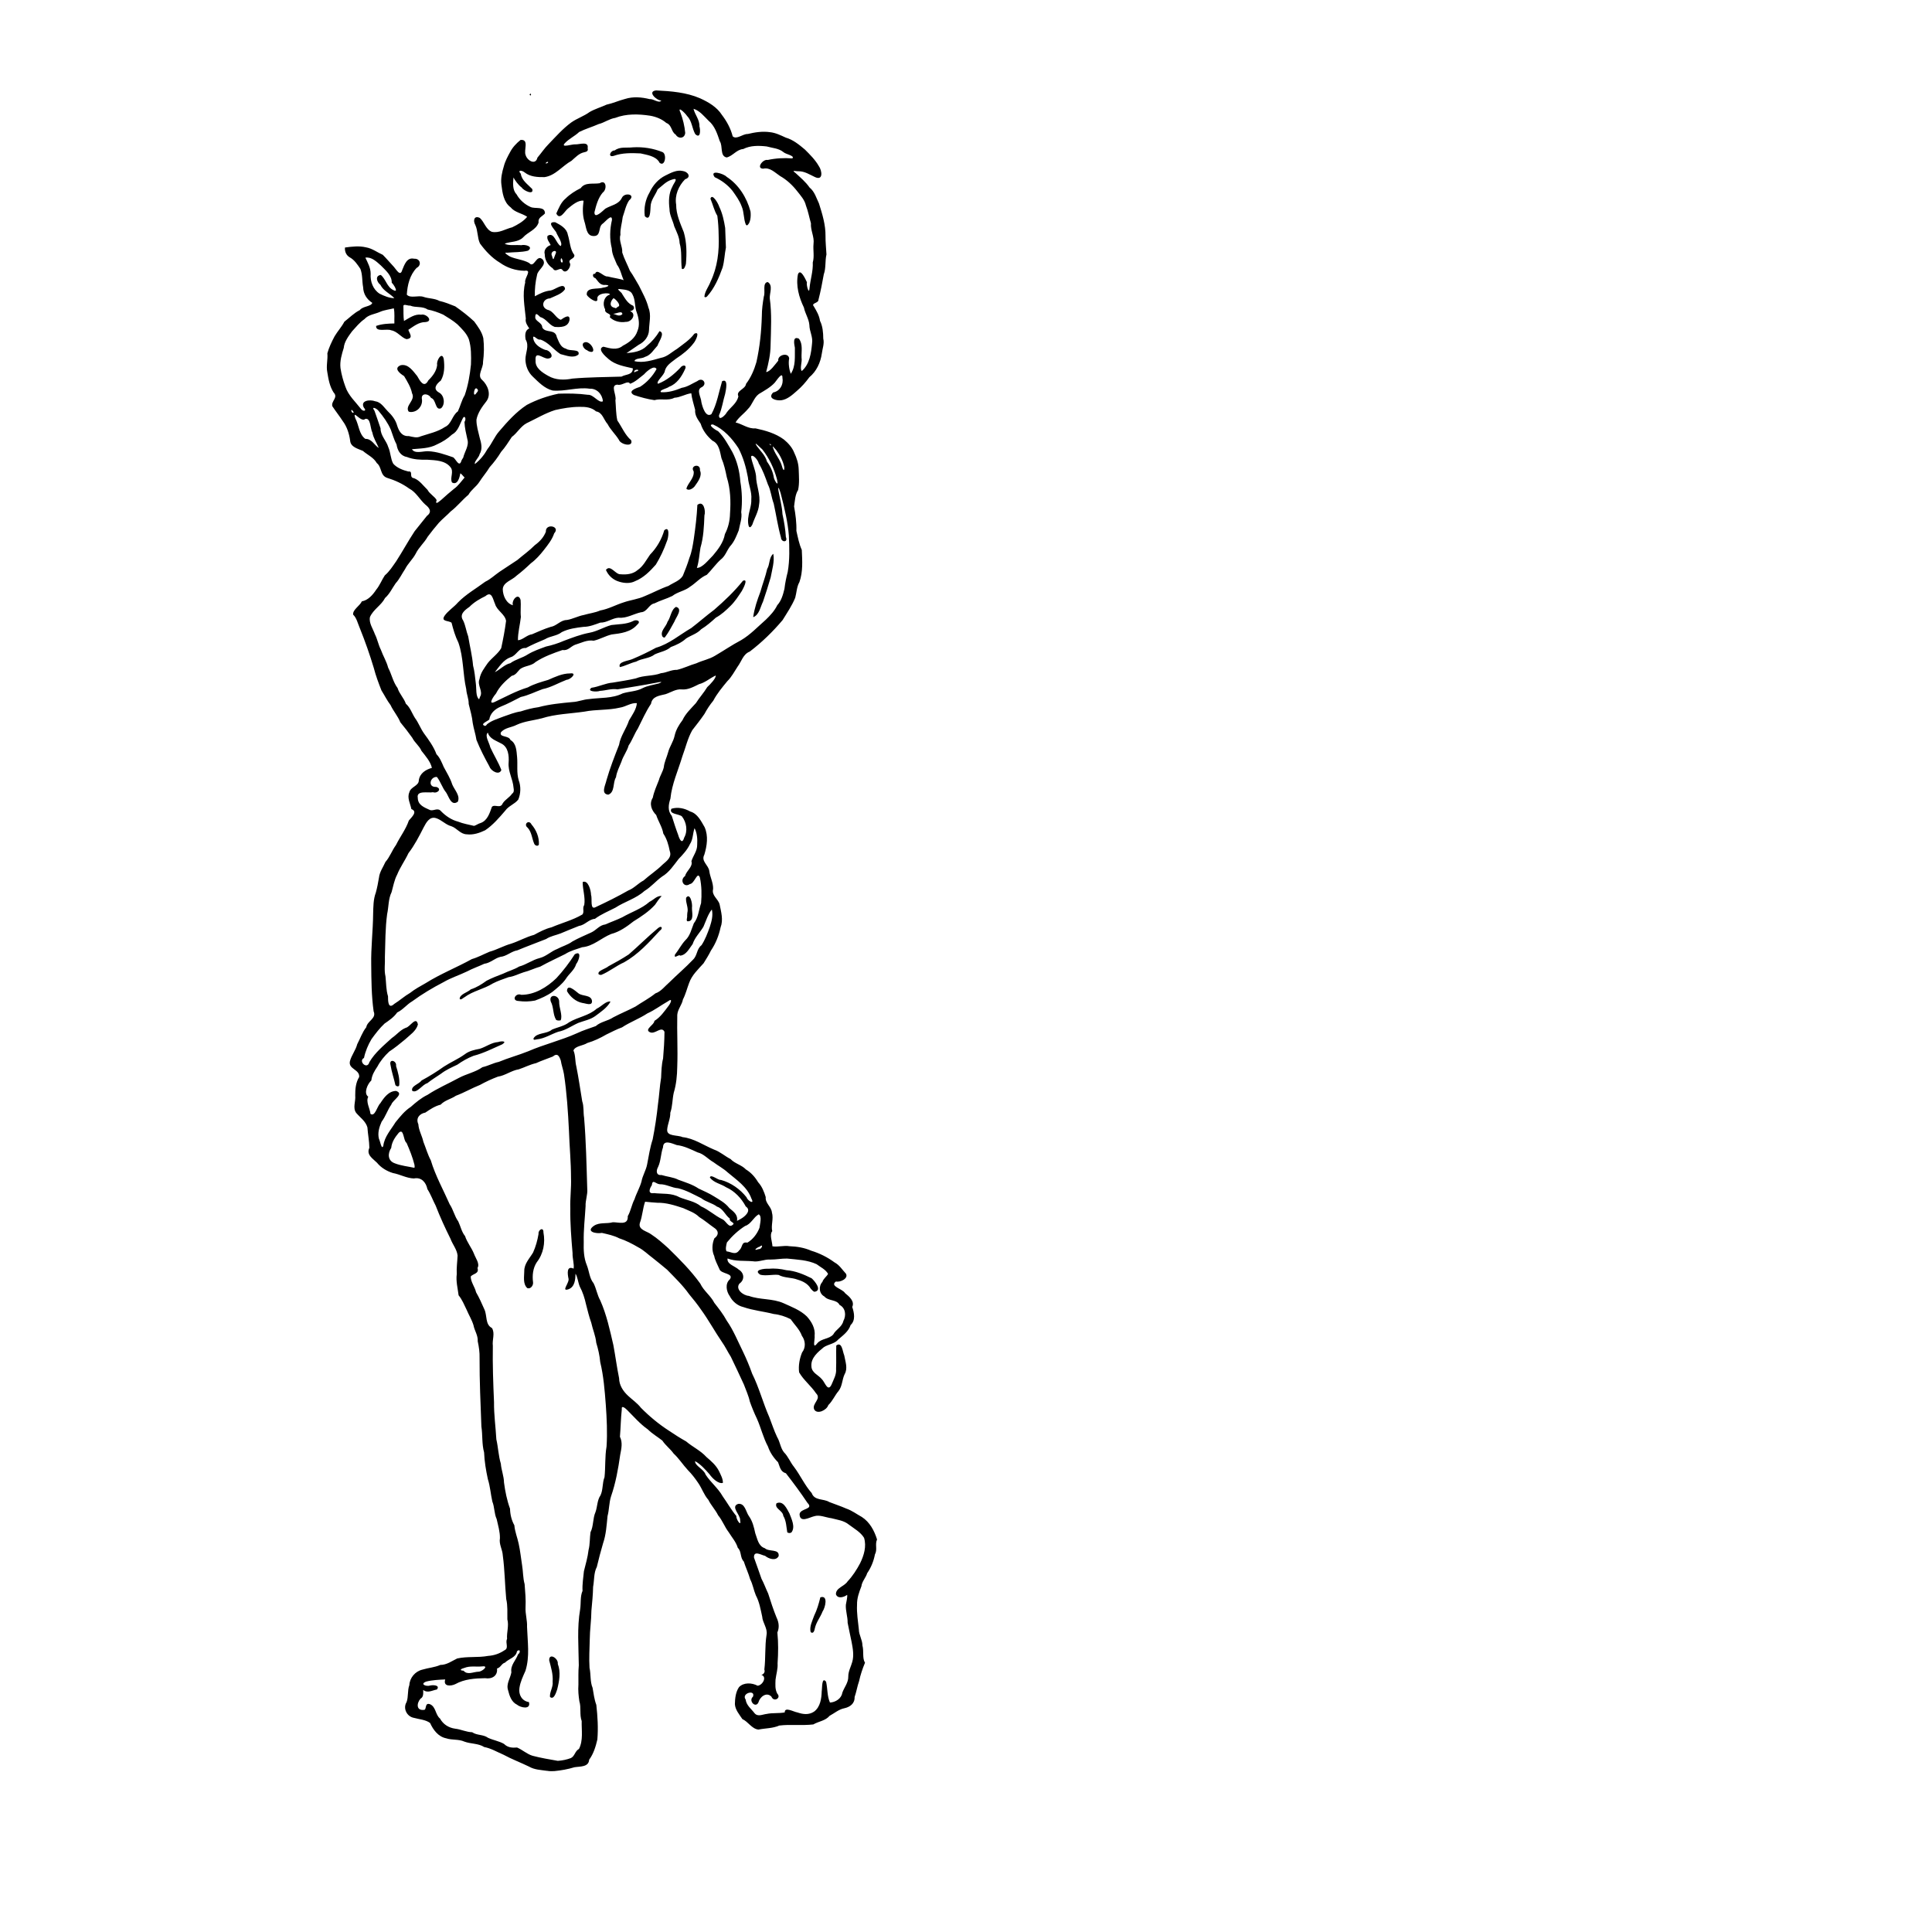 <?xml version="1.0" standalone="no"?>
<!DOCTYPE svg PUBLIC "-//W3C//DTD SVG 20010904//EN"
 "http://www.w3.org/TR/2001/REC-SVG-20010904/DTD/svg10.dtd">
<svg version="1.0" xmlns="http://www.w3.org/2000/svg"
 width="1080pt" height="1080pt" viewBox="0 0 1080 1080"
 preserveAspectRatio="xMidYMid meet">

<g 
fill="#000000" stroke="none">
    <path d="m305.87 989.92c-3.45-0.51-7.06-0.57-10.16-2.39-4.74-2.3-9.68-4.14-14.31-6.66-3.52-1.49-6.96-3.59-10.72-4.27-3.28-2.1-7.46-1.69-11.06-3.02-3.29-1.5-6.89-0.73-10.25-1.87-4.37-0.88-7.21-4.69-8.93-8.53-2.39-1.85-6.09-2.07-9.07-2.89-3.99-0.72-6.24-5.37-4.08-8.83 1.1-3.06 0.41-6.45 1.54-9.47 0.2-4.09 3.29-7.73 7.29-8.65 3.32-1.02 6.85-1.23 10.04-2.63 3.6-0.01 6.39-2.18 9.44-3.62 5.68-1.26 11.57-0.36 17.28-1.43 3.34-0.22 6.41-1.3 9.16-3.16 2.6-1.18 0.27-4.13 1.41-6.32-0.28-3.67 1.12-7.27 0.17-10.94-0.08-3.8 0.26-7.6-0.64-11.35-0.77-8.12-0.81-16.32-1.92-24.41-0.16-3.28-2.22-6.28-1.6-9.58 0.06-3.64-1.04-7.2-1.82-10.73-1.43-3.1-1.13-6.61-2.41-9.78-0.95-4.16-1.21-8.44-2.51-12.52-1.07-4.93-1.91-9.92-2.11-14.96-1.31-4.71-0.77-9.68-1.51-14.49-0.48-12.74-1.07-25.49-1.02-38.25 0.1-3.18-0.36-6.3-1.03-9.39 0.21-3.33-1.79-5.88-2.37-8.97-0.97-3.18-2.58-5.63-3.82-8.61-1.35-2.77-2.54-5.75-4.5-8.11-0.49-3.94-1.56-7.86-1.03-11.87-0.21-3.48 0.32-6.91 0.46-10.37-0.36-3.43-2.8-6.17-3.96-9.36-3.02-6.05-5.84-12.21-8.29-18.52-1.6-3.06-2.73-6.3-4.61-9.22-0.8-3.84-3.35-6.83-7.57-5.98-4.12-0.14-7.74-2.31-11.73-3.03-3.45-1.06-6.67-3.02-8.89-5.76-2.29-2.32-6.09-4.36-4.27-8.33-0.04-3.81-0.84-7.59-1.08-11.4-0.96-3.47-4.02-5.48-6.25-8.09-2.13-2.85-0.22-6.48-0.57-9.71-0.03-3.62 0.29-7.31 2.21-10.39 0.4-4.31-6.15-4.29-5.18-8.79 0.85-3.35 3.25-6.2 4.09-9.55 1.66-3.11 2.77-6.61 5.05-9.48 0.59-3.59 5.86-4.89 4.12-8.88-1.21-8.68-1.27-17.48-1.35-26.23-0.18-9.41 0.98-18.77 1.07-28.17 0.12-4.05 0.08-8.19 1.52-12.02 0.72-2.64 1.28-5.52 1.74-8.32 0.37-3.25 2.33-5.87 3.62-8.78 2.47-2.78 3.67-6.44 5.89-9.45 2.27-4.63 5.53-8.77 7.19-13.7 1.61-1.94 5.14-5 1.42-6.41-0.56-2.98-2.5-6.2-1.15-9.32 0.72-3.22 5.36-3.56 5.31-6.79 0.58-3.95 3.9-5.96 7.31-6.91-0.79-3.57-3.6-6.67-5.84-9.55-1.2-2.82-3.72-4.47-5.11-7.25-2.12-2.99-4.36-5.89-6.7-8.7-1.36-3.44-3.93-6.26-5.47-9.62-1.97-2.57-3.34-5.44-5.08-8.18-1.61-4.11-3.17-8.23-4.27-12.52-2.25-7.5-4.85-14.9-7.77-22.15-1.16-2.63-1.82-5.89-3.8-7.71-0.28-2.79 3.7-4.84 4.88-7.41 3.54-0.64 6.15-3.67 8.03-6.53 1.98-2.38 3.11-5.46 4.8-7.98 2.59-2.18 4.44-5.16 6.4-7.95 3.56-5.51 6.68-11.29 10.29-16.76 2.29-2.85 4.51-5.7 6.87-8.58 3-2.22 1.47-4.44-0.95-6.33-3.16-2.84-5.11-6.93-8.99-8.93-3.72-2.71-7.97-4.65-12.34-5.98-3.98-1.37-2.84-5.98-5.75-8.26-1.77-3.13-5.18-4.55-7.79-6.82-2.7-1.19-6.84-2.1-7.11-5.67-0.52-3.88-1.77-7.85-4.15-10.99-1.82-2.82-3.97-5.52-5.82-8.32-0.78-2.89 3.49-4.81 0.71-7.68-2.22-3.44-2.87-7.41-3.52-11.35-0.72-3.55 0.38-7 0.04-10.54 0.89-3.25 2.41-6.43 4.04-9.5 1.67-2.82 3.94-5.24 5.46-8.16 2.85-2.21 5.37-4.86 8.65-6.49 1.64-2.24 6.24-1.89 6.96-4.04-3.08-2.01-4.99-4.94-5.12-8.77-0.65-3.39-0.26-7-1.54-10.24-1.66-2.46-3.3-4.96-5.84-6.38-2.04-1.12-2.99-3.31-2.76-5.55 3.92-0.53 7.88-1.02 11.78-0.09 3.42 0.58 6.23 2.79 9.35 4.17 2.13 2.12 4.12 4.52 6.21 6.74 1.38 1.5 3.59 5.76 4.68 1.7 1.22-2.91 2.58-7.22 6.68-6.24 3.36-0.22 4.32 3.59 1.36 5.11-3.84 3.99-5.18 9.62-5.5 14.98 2.12 2.25 6.42 0.15 9.36 1.23 2.9 1.01 6.09 0.75 8.85 2.25 3.05 0.69 5.98 1.88 8.86 3.04 3.7 2.59 7.32 5.37 10.61 8.46 2.08 2.9 4.3 5.77 5.09 9.34 0.52 4.42 0.41 8.95-0.17 13.36 0.22 3.29-3.47 7.41-0.56 9.91 3.19 2.89 5.32 8.14 2.47 11.97-2.4 3.05-4.85 6.45-5.58 10.32-0.05 3.45 1.04 6.71 1.79 10.01 0.92 3.13 1.74 6.34-0.02 9.27-0.32 1.85-3.18 4.16-2.62 5.49 2.94-2.26 5.26-5.15 7.04-8.38 2.49-3.09 3.87-6.88 6.5-9.87 4.61-5.41 9.46-10.84 15.45-14.77 5.55-2.93 11.58-5.01 17.71-6.29 5.49-0.17 11.03-0.11 16.48 0.63 3.12-0.24 6.06 4.89 8.36 3.62-0.31-3.89-3.36-7.26-7.43-7.03-6.92-1-13.76 1.65-20.67 1.02-4.53-1.12-7.9-4.7-11.16-7.83-2.61-2.48-3.97-6-4.05-9.52 0-3.82 2.28-7.52 0.12-11.17-0.42-2.24-0.45-5.24 2.05-6.17-0.84-1.27-2.47-3.42-1.95-5.54-0.63-6.68-2.08-13.51-0.34-20.16-0.66-2.41 4.28-7.34-0.45-6.55-4.9-0.1-9.67-1.64-13.65-4.49-4.51-2.69-8.14-6.61-11.21-10.81-1.52-3.27-1.07-7.05-2.6-10.34-1.37-2.39-0.66-5.48 2.55-3.9 2.53 2.27 3.35 6.44 6.71 7.76 4.04 0.87 7.61-1.62 11.39-2.53 3.04-1.48 6.23-3.24 8.36-5.87-2.95-2.03-6.9-2.39-9.28-5.32-3.92-2.9-4.55-8.08-5.12-12.57-0.48-3.414 0.35-7.069 1.35-10.349 0.7-2.804 2.29-5.72 3.53-7.976 1.41-2.717 3.56-4.927 5.84-6.763 4.98-0.384 1.6 5.715 2.82 8.494 0.87 3.102 5.58 5.837 6.58 1.427 2.08-2.418 3.91-5.228 6.27-7.597 4.02-4.155 7.88-8.576 12.55-12.008 3.24-2.323 7.19-3.568 10.36-5.911 2.92-1.697 6.38-2.687 9.5-4.124 3.53-0.755 6.77-2.255 10.28-3.163 4.52-1.449 9.31-1.027 13.85 0.1 2.1-0.263 5.13 2.585 6.45 0.784-2.77-0.077-8.03-5.103-2.9-5.67 8.31 0.413 16.88 1.069 24.6 4.422 4.69 2.151 9.36 4.852 12.19 9.298 2.72 3.575 4.9 7.576 6.01 11.947 2.17 2.029 5.61-1.405 8.39-1.295 4.06-0.987 8.25-1.624 12.43-1.03 3.16 0.323 5.99 1.726 8.84 3.038 4.11 1.177 7.49 3.966 10.71 6.67 2.85 2.838 5.79 5.757 7.78 9.26 1.83 2.504 2.61 8.476-2.3 6.06-2.86-1.337-5.65-3.197-8.96-3.181-1.67 0.117-4.42-0.943-1.73 1.007 2.76 2.563 5.68 4.98 7.82 8.09 2.84 2.3 3.78 5.86 5.26 8.93 1.86 5.9 3.73 11.92 3.65 18.19-0.05 3.44 0.37 6.87 0.53 10.29-0.86 3.65-0.2 7.57-1.49 11.1-0.85 4.77-1.76 9.54-2.98 14.23 0.03 2.02-4.26 1.76-2.62 3.66 1.55 2.6 3.04 5.1 3.48 8.12 1.49 2.91 1.81 6.54 1.83 9.94 0.69 2.82-0.46 5.57-0.81 8.34-0.72 5.06-2.99 9.97-6.98 13.25-2.02 2.78-4.32 5.39-6.97 7.64-2.53 2.23-5.32 4.77-8.7 5.23-2.76 0.33-7.92-0.92-4.56-4.35 3.68-0.7 5.89-4.29 5.2-8.06 0.15-4.22-3.36 1.56-4.32 2.59-2.46 2.68-5.76 4.42-8.85 6.31-2.92 2.12-3.63 6.05-6.23 8.5-2.13 2.57-5.16 4.55-6.8 7.42 3.78 0.86 7.06 3.67 11.12 3.3 5.57 1.19 11.24 2.79 15.9 6.24 2.38 1.95 4.66 4.48 5.78 7.41 1.38 2.92 2.39 6.01 2.48 9.28 0.12 3.83 0.49 7.79-0.34 11.55-1.66 2.53-1.8 6.22-2.24 9.17 0.82 4.5 1.42 9.09 1.29 13.65 0.85 3.66 1.48 7.25 3.02 10.65 0.27 5.97 0.72 12.22-1.32 17.96-1.53 2.67-1.57 5.92-2.36 8.79-1.8 4.44-4.56 8.42-7.04 12.47-5.47 6.48-11.61 12.46-18.36 17.6-3.79 1.49-4.58 5.52-6.81 8.45-1.84 2.79-3.37 5.8-5.76 8.13-2.84 3.46-5.74 6.9-7.83 10.89-1.91 2.3-3.52 4.77-4.93 7.4-2.15 3.12-4.48 6.11-6.81 9.08-2.59 4.55-3.71 9.74-5.54 14.61-2.34 7.85-5.86 15.41-6.68 23.64-1.12 3.36-1.64 6.81 0.78 9.7 1.1 3.5 2.22 7.05 3.53 10.5 0.66 2.35 2.22 5.71 3.36 1.67 2.13-3.77 1.35-8.57-1.22-11.91-1.56-1.46-7.57-1.18-5.88-4.3 3.62-1.09 7.31-0.26 10.53 1.56 4.06 1.14 6.05 5.38 8.02 8.75 2.17 4.9 1.33 10.42-0.16 15.38-1.99 3.72 2.33 5.72 2.79 9.21 0.43 3.37 2.23 6.43 2.12 9.94-0.94 3.74 2.77 5.46 3.62 8.58 0.85 4.23 2.17 8.67 0.56 12.9-0.96 4.57-2.75 9.06-5.37 12.92-1.23 2.51-2.58 4.64-4.14 7.15-3.05 3.41-6.57 6.62-8.11 11.08-1.16 3.04-1.91 6.23-3.42 9.13-0.61 3.18-2.92 5.42-3.18 8.63-0.22 9.65 0.36 19.31-0.01 28.96-0.07 4.94-0.53 9.87-1.96 14.61-0.83 3.68-0.65 7.53-1.92 11.12 0.1 3.29-1.51 6.26-1.75 9.42-0.35 4.01 5.85 2.93 8.56 4.23 6.45 0.69 11.82 4.57 17.67 6.99 3.38 1.18 6.04 3.67 9.18 5.26 2.45 2.62 6.19 3.26 8.61 5.83 2.82 1.68 5.12 4.26 6.84 7.16 2.14 2.32 3.31 5.29 4.23 8.3-0.36 3.44 3.18 5.33 3.47 8.63 1.03 3.46-0.62 7.21 0.17 10.39-1.66 2.04 0.01 5.82 0.11 8.47 2.95 0.54 6.4-0.6 9.56-0.04 4.14 0.15 8.25 0.81 12.06 2.49 4.7 1.41 9.15 3.65 13.1 6.56 2.81 1.51 4.15 3.94 6.36 6.29 1.59 2.73-3.28 4.99-5.58 4.37-3.74 2.69 3.76 4.11 5.08 6.5 2.33 1.89 5.52 4.56 4.03 7.74 1.11 3.27 1.93 7.52-0.9 10.09-1.2 3.63-4.12 5.67-6.86 8.05-2.11 2.53-5.55 2.67-8.14 4.36-3.24 2.65-7.27 5.93-6.93 10.57 0.08 3.8 3.88 4.86 5.92 7.4 1.62 1.57 3.26 7.36 5.34 2.93 1.15-2.84 2.85-5.61 2.54-8.8 0.19-4.34-0.05-8.75 0.11-13.03 3.23-2.47 3.55 3.55 4.45 5.5 0.59 3.43 2.13 7.2 0.23 10.49-1.46 3.04-1.25 6.64-3.39 9.4-2.14 2.5-3.33 5.62-5.74 7.9-0.9 2.89-6.27 5.41-7.89 2.43-1.47-3.33 4.28-5.84 1.04-9-2.79-4.2-6.97-7.34-9.47-11.74-0.47-3.71 0.24-7.65 1.65-11.1 2.17-2.75 1.92-6.58-0.09-9.31-1.3-3.61-4.23-6.3-6.3-9.31-2.99-1.52-6.19-2.56-9.44-2.88-5.65-1.46-11.51-1.97-17.05-3.9-3.23-0.76-6.06-3.16-7.55-6.1-1.9-2.58-2.7-7.01 0.01-9.34 2.59-3.61-5.04-2.91-5.82-5.85-1-2.31-2.44-4.89-2.86-7.2-1.45-3.01-1.23-6.85 0.06-9.9 2.63-1.88 2.53-4.31-0.27-6.02-2.75-1.93-5.26-4.1-8.15-5.87-2.57-2.54-5.82-3.53-8.99-5.01-4.69-1.55-9.46-3.1-14.46-3-2.28-0.13-4.56-0.36-6.84-0.58-1.36 3.85-1.48 8.01-2.92 11.84-1.12 3.98 4.02 4.57 6.34 6.41 3.43 2.22 6.49 4.99 9.53 7.72 6.36 6.21 12.68 12.56 17.89 19.79 1.9 4.08 5.83 6.75 7.86 10.77 2.47 3.18 4.98 6.34 6.9 9.9 3.76 5.35 6.19 11.51 9.1 17.35 1.92 4.01 3.66 8.12 5.13 12.31 3.9 7.82 6.06 16.33 9.58 24.3 1.47 3.76 2.66 7.54 4.4 11.17 1.65 2.7 1.85 6.16 3.87 8.58 2.31 2.28 3.45 5.48 5.49 8 3.59 4.73 6 10.26 9.96 14.73 1.6 4.4 6.54 2.98 9.84 5.01 3.16 1.25 6.39 2.28 9.5 3.66 3.22 1.1 5.71 3.06 8.72 4.71 4.4 2.85 6.97 7.66 8.47 12.55-1.28 2.85 0.36 5.52-1.18 8.38-0.69 3.7-2.18 7.37-4.33 10.46-0.7 2.44-2.97 4.72-3.23 7.34-1.29 3.29-2.54 6.72-2.44 10.34-0.25 4.65 0.55 9.25 1.02 13.85 0.02 3.03 2 5.77 1.99 8.88 0.91 3.28-0.18 7.07 1.44 9.67-1.38 3.29-2.54 6.75-3.29 10.23-1.04 2.91-1.48 6.02-2.52 8.94 0.13 3.65-2.58 5.57-5.71 6.26-3.05 0.57-5.57 2.78-8.26 4.23-2.33 2.8-6.15 3.08-9.12 4.82-6.33 0.75-12.74-0.15-19.05 0.63-3.67 1.62-7.75 1.46-11.63 2.25-3.77-0.43-5.67-4.4-8.97-5.87-1.66-2.53-4-5.18-4.18-8.37 0.06-3.24 0.46-6.83 2.31-9.5 2.64-2.74 7.23-2.46 10.36-0.79 2.72-0.1 5.6-5.07 2.01-6.1 0.58 0.19 2.55-1.11 1.78-2.94 0.8-6.46 0.22-13.04 1.25-19.47 0.64-3.55-2.24-6.68-2.45-10.12-0.9-4.06-1.57-8.19-3.55-11.9-1.25-2.96-1.65-6.03-3.17-8.96-0.96-3.38-2.49-6.58-3.56-9.93-2.19-2.15-1.13-5.56-3.35-7.65-0.98-3.29-3.32-5.86-5.09-8.74-2.29-2.97-3.5-6.59-5.92-9.45-1.5-3.1-3.98-5.6-5.45-8.64-2.45-2.74-3.57-6.41-5.69-9.44-1.72-2.58-3.65-5.06-5.77-7.19-2.77-2.98-4.96-6.49-7.96-9.25-1.86-2.63-4.49-4.49-6.3-7.24-2.67-2.11-5.68-3.82-8.11-6.25-4.36-3.05-7.81-7.1-11.56-10.83-0.99-0.99-3.35-3.02-3-0.34-0.56 5.07-0.61 10.19-1.04 15.28 1.61 3.22 0.81 6.69 0.15 10.09-1.12 7.87-2.51 15.73-5.13 23.26-1.13 3.58-0.99 7.38-1.95 10.99-0.53 5.12-0.8 10.31-2.5 15.22-1.28 4.36-2.44 8.76-3.49 13.19-1.77 3.38-1.38 7.47-2.08 11.17-0.08 4.45-0.55 8.87-0.95 13.3-0.04 5.38-0.88 10.68-0.92 16.07-0.12 5.28-0.46 10.58-0.13 15.86 0.82 3.68 0.24 7.69 1.72 11.23 0.57 3.09 0.9 6.39 2.08 9.49 0.71 6.41 1.12 12.91 0.58 19.35-0.92 3.97-2.14 8.02-4.59 11.31-0.27 4.26-5.21 3.69-8.25 4.22-3.65 1.12-7.42 1.78-11.23 2.15-1.33 0.05-2.68 0.1-3.99-0.16zm13.27-7.15c2.28-1.18 2.16-3.8 4.52-5.12 2.44-4.8 1.38-10.39 1.51-15.56-1.31-3.61-0.18-7.49-1.3-11.04-0.45-3.01-0.78-6.11-0.53-9.43 0.03-3.62-0.12-7.13 0.21-10.72-0.11-10.43-1.04-20.97 0.76-31.32 0.52-3.41-0.06-7.06 1.33-10.28-0.21-3.71 0.43-7.23 0.77-10.96 0.95-3.92 2.14-7.79 2.59-11.85 0.85-3.25 0.62-6.68 1.09-9.94 1.77-3.48 1.2-7.73 2.81-11.32 1.1-3.09 0.87-6.54 2.79-9.34 1.51-3.2 0.93-6.92 2.24-10.15 0.6-5.71 0.16-11.48 1.14-17.15 0.51-7.78 0.12-15.61-0.43-23.38-0.61-7.97-1.23-16.01-3.11-23.79-0.33-3.7-1.15-7.31-2.23-10.83-0.35-3.87-1.98-7.42-2.79-11.19-1.2-3.34-2.02-6.76-2.9-10.2-0.77-3.5-1.84-6.91-3.54-10.07-0.86-2.05-1.34-5.83-2.37-7.08-0.05 3.19-0.37 7.28-3.82 8.62-4.7 1.64 0.88-3.87-0.15-6.2-0.46-2.48-1.1-7.13 2.93-5.29 0.41-2.63-0.72-5.8-0.59-8.65-0.7-8.32-1.38-16.64-1.26-24.99-0.2-5.76 0.62-11.46 0.39-17.22 0-8.76-0.85-17.49-1.15-26.25-0.53-10.57-1.2-21.15-2.79-31.62-0.41-2.54-1.4-5.11-1.76-7.55-0.85-2.44-1.8-4.53-4.5-2.28-3.1 1.27-6.3 2.27-9.34 3.69-3.38 0.74-6.41 2.38-9.66 3.45-4.14 0.66-7.55 3.48-11.69 4.1-3.44 1.3-6.77 2.84-9.99 4.62-4.58 1.81-8.85 4.33-13.47 6.05-2.75 1.9-6.14 2.44-8.53 4.98-3.15 0.78-5.81 2.56-8.54 4.43-3.33 0.63-5.45 3.19-3.92 6.5 0.21 3.48 2.1 6.46 2.81 9.82 1.39 3.46 2.39 7.1 4.16 10.39 2.55 8.57 6.98 16.44 10.56 24.58 2.01 2.96 2.67 6.62 4.78 9.54 1.3 2.74 1.89 5.91 3.8 8.21 1.12 3.52 3.63 6.45 5 9.91 0.9 2.49 3.38 5.52 1.95 7.95 1.13 3.26-2.73 3.18-3.79 4.78 0.07 3.17 2.31 5.74 3 8.77 1.77 3.03 3.19 6.27 4.63 9.53 1.65 3.44 0.37 8.52 4.23 10.44 1.86 2.93 0.05 6.65 0.51 9.96-0.18 10.49 0.2 20.97 0.66 31.45-0.09 6.97 0.92 13.88 1.3 20.83 1.04 4.48 1.17 9.18 2.51 13.62 0.27 3.56 1.72 6.92 1.77 10.52 0.66 4.97 1.65 9.92 3.37 14.64 0.07 3.21 0.84 6.44 2.42 9.27 0.3 3.63 1.7 6.85 2.42 10.32 0.87 3.94 1.25 7.94 1.89 11.92 0.61 3.56 0.46 7.15 1.43 10.66 0.34 4.34 0.74 8.72 0.51 13.07-0.17 3.59 1.03 7.19 0.84 10.85 0.28 8.15 1.63 16.59-0.89 24.53-1.37 3.11-2.91 6.25-3.37 9.66-0.57 3.68 1.44 7.27 5.31 7.81 1.24 4.44-4.66 3.16-6.73 1.42-3-1.46-4.17-4.93-4.9-7.96-1.24-3.6 1.25-6.69 1.83-10.11-0.67-3.97 2.55-6.62 3.7-10.01 1.51-0.97 1.29-3.38-0.57-1.76-0.49 3.49-4.55 4.17-6.73 6.39-1.94 0.52-2.3 2.7-4.44 3.27 0.51 4.1-2.9 6.07-6.63 5.41-5.66 0.08-11.58 0.48-16.63 3.3-2.51 1.23-6.96 1.47-5.69-2.59-3.49 0.15-7.2 0.31-10.66 1.19-3.69 1.41-0.02 2.91 2.23 2.2 1.7-0.4 5.72-0.24 3.78 2.22-2.67 0.48-5.18 2.21-7.66 0.24-0.03 1.76 0.35 3.89-1.53 4.92-2.23 2.57-2.43 6.94 2.26 6.19 1.19-0.49 0.13-4.19 3.1-3.11 3.33 1.45 2.95 5.88 5.57 8 1.75 3.2 4.82 5.18 8.51 5.67 3.22 0.37 6.19 1.9 9.47 1.98 2.68 1.86 6.18 1.15 8.85 3.1 2.89 1.36 6.18 1.83 8.94 3.42 2.19 2.19 4.8 2.22 7.31 2.02 2.99 1.27 5.53 3.69 8.67 4.62 4.64 1.22 9.39 2.01 14.09 2.83 2.49-0.16 4.99-0.67 7.33-1.55zm-11.69-34.16c-0.31-2.7 1.88-5.58 1.48-8.57 0.32-4.08-0.92-7.99-1.92-11.88-0.17-4.51 5.29-1.05 4.79 1.96 1.78 4.58 0.83 9.66-0.33 14.28-0.56 1.5-1.78 6.11-4.02 4.21zm-12.72-228.56c-2.53-2.42-1.69-6.35-1.66-9.5-0.07-4.13 2.98-7.09 4.93-10.39 1.49-3.3 2.44-6.79 3.05-10.37-0.31-2.37 2.87-4.16 2.74-0.83 1.11 5.77-0.05 11.97-3.72 16.63-2.16 3.25-2.6 7.41-2.09 11.21 0.23 1.74-1.35 3.98-3.25 3.25zm133.83 238.05c3.33-0.7 6.82-0.22 10.12-0.85-0.14-3.36 5.04-0.27 7.07 0.01 3.1 1.06 6.36 1.53 9.34-0.47 3.49-2.59 4.13-7.31 4.25-11.36 0.31-1.62-0.06-8.51 2.45-5.32 0.86 3.83 0.54 7.97 2.15 11.62 3.05-0.11 6.44-2.22 6.9-5.43 1.07-3.08 3.43-5.65 3.35-9.08-0.02-2.96 1.53-5.61 2.23-8.22 1.02-3.57 0.34-7.44-0.35-11.03-0.84-3.59-1.44-7.23-2.24-10.83 0.06-3.41-1.22-6.76-0.99-10.07 0.26-1.66 0.98-4.34 0.71-5.55-1.83 1.4-5.26 2.35-6.25-0.27-0.18-3.65 4.74-4.41 6.51-7.25 2.82-2.98 5.08-6.51 7-10.13 2.12-4.36 3.68-9.42 2.2-14.22-1.98-3.23-5.5-5.12-8.46-7.36-2.83-2.34-6.44-2.7-9.81-3.6-3.11-0.38-6.61-2.09-9.57-1.11-2.68 0.59-8.16 4.03-8.21-1.23 0.57-3.33 8.19-2.44 4.4-6.25-3.78-5.67-7.87-11.16-12.04-16.54-3.09-0.84-3.36-3.62-4.39-6.15-2.48-2.49-4.54-5.49-5.62-8.76-2.65-4.9-3.9-10.43-6.16-15.52-1.52-3.18-2.91-6.55-4.02-9.73-0.68-3.22-2.15-6.32-3.29-9.44-2.35-5.21-4.85-10.35-7.3-15.51-1.69-2.62-3.12-5.71-5.01-8.35-4.03-5.89-7.41-12.17-11.61-17.95-2.09-3.04-4.36-5.89-6.73-8.71-3.54-5-8.03-9.29-12.29-13.68-2.66-2.17-5.28-4.42-8-6.52-2.72-2-5.1-4.47-8.15-6.01-3.36-1.97-6.9-3.8-10.56-4.99-3.02-1.59-6.45-2.28-9.72-3.04-3.01 0.59-9.38-0.58-4.43-4 3.15-2.07 7.06-0.98 10.53-1.96 3.25-0.08 8.66 1.99 8.35-3.4 1.72-2.97 2.17-6.43 3.79-9.5 1.07-3.35 2.93-6.41 3.87-9.83 0.59-3.36 2.53-6.24 3.16-9.59 0.92-4.69 1.59-9.43 3.1-13.98 1.27-6.46 2.26-12.97 2.95-19.51 0.72-4.99 0.95-10.04 1.77-15.01 0.17-3.6 0.22-7.21 1.1-10.72 0.42-4.96 0.76-9.95 0.78-14.93-1.72-3.51-5.24 1.69-8.17 0.23-3.3-1.59 2.58-4.13 2.52-6.31 3.33-2 5.64-5.38 7.95-8.45 1.24-1.55 2.5-4.66-0.41-2.47-3.85 2.17-7.37 4.89-11.42 6.71-4.52 2.99-9.7 4.84-14.2 7.82-2.9 1.04-5.87 2.59-8.74 3.98-3.38 1.97-6.9 3.65-10.66 4.75-2.39 1.58-6.76 1.61-7.75 4.19 1.22 2.71 0.85 5.98 1.6 8.9 1.31 6.46 2.21 13 3.3 19.49 1.01 2.9 0.54 6.12 1.05 9.15 1.1 13.25 1.35 26.54 1.76 39.82 0.32 3.13-1.08 6.4-0.93 9.67-0.37 6.66-1.2 13.29-1.03 19.98-0.13 4.41 0.01 8.89 1.72 13.02 1.36 3.36 1.43 7.23 3.79 10.11 1.54 3.07 2.01 6.53 3.71 9.55 3.55 7.95 5.38 16.55 7.34 25 1.16 6.16 1.94 12.37 3.2 18.5 0.04 3.95 2.28 7.31 5.09 9.9 2.36 2.2 5.07 4.01 7.08 6.61 4.76 4.82 10.04 9.21 15.75 12.88 3.13 2.12 6.3 4.14 9.55 5.95 3.64 3.12 8.1 5.11 11.32 8.7 2.69 2.31 5.36 4.57 7.01 7.81 0.98 2.07 2.38 4.56 2.21 6.69-2.59 0.66-5.87-2.56-7.54-4.93-2.39-2.65-4.83-5.48-7.97-7.23-0.29 2.52 4.95 4.51 5.85 7.51 2.8 4.33 6.99 7.58 9.54 12.11 2.6 3.66 4.81 7.61 7.67 11.07-0.28 1.71 2.96 6.5 2.1 2.25 0.19-3-5.57-7.51-1.08-9.06 3.77-0.46 4.26 4.31 5.9 6.7 2.13 2.96 2.86 6.16 3.64 9.7 1.2 3.13 1.67 7.19 5.35 8.39 2.32 2.18 8.26 0.17 7.72 4.41-1.54 2.98-5.67 1.44-7.58-0.15-2.22-0.45-6.38-3.23-6.2 0.96 1.46 3.92 2.79 7.91 4.19 11.84 1.39 2.56 2.41 5.49 3.74 8.27 1.42 4.51 2.89 9 4.67 13.38 1.41 2.93 1.61 5.68 0.48 8.39 0.57 5.71 0.51 11.5 0.11 17.23 0.22 3.16-0.77 6.01-1.15 9.18-0.06 2.65-0.39 5.25 1 7.81 2.36 2.4-1.98 4.96-3.28 1.66-2.79-2.87-6.5 0.15-7.29 3.25-1.62 3.4-5.73-1-3.04-3.23 1.58-4.24-6.7-1.96-4.1 1.58 0.45 3.36 3.16 5.2 5.01 7.68 1.85 2.14 4.45 0.61 6.74 0.38zm24.6-45.73c-0.8-3.11 0.96-6.31 1.97-9.23 1.6-3.24 2.6-6.77 3.45-10.22 4.53-1.45 2.77 5.72 1.23 7.94-1.23 3.22-3.54 5.9-4.29 9.34-0.2 1.1-0.77 3.43-2.36 2.17zm-13.07-55.77c-0.52-2.93-0.53-6.41-2.23-9.23-0.25-3.06-5.17-4.08-3.78-7.03 3.78-1.69 5.74 3.03 7.2 5.65 1.19 3.17 3.46 7.57 1.15 10.63-0.68 0.51-1.65 0.45-2.34-0.02zm-172.58 77.89c1.89 0.02 6.22-3.54 1.94-2.95-3.26 0.3-6.79-0.43-9.86 0.83-1.79 0.44-3.24 1.39-0.46 1.57 2.2 2.6 5.46 0.6 8.38 0.55zm189.34-183.55c2.36-2.85 6.63-2.28 8.94-4.98 1.52-2.83 4.87-4.1 5.66-7.52 1.7-3.13 1.23-7.32-2.14-8.99-1.57-3.18-6.19-2.03-8.49-4.72-3-1.58-3.33-5.73-1.08-8.16 0.51-1.77 2.48-3.09 3.16-4.47-1.44-2.53-4.2-3.7-6.42-5.41-5.13-2.4-10.96-2.55-16.5-3.14-3.09-0.07-6.17 0.58-9.28 0.55-3.44-0.27-6.59 1.56-9.95 0.95-4.68-0.41-9.58 0.17-14.05-1.55-0.52 3.22 4.26 4.31 6.28 6.23 3.14 1.88 3.37 5.73 0.39 7.8-2.5 3.1 2.09 6.68 5.2 6.87 6.29 2.31 13.3 1.34 19.48 4.12 4.48 2.05 9.33 3.85 12.93 7.33 2.71 2.96 4.88 6.74 4.4 10.89 0.31 1.51-1.56 8.06 1.47 4.2zm-3.62-30.54c-1.59-2.78-4.37-4.18-7.37-5.07-3.44-1.33-7.35-0.85-10.65-2.65-3.38-0.37-6.84 0.69-10.17-0.09-4.3-2.73 2.27-3.52 4.51-3.35 3.4-0.32 6.77 0.02 10.07 0.81 5 0.35 9.66 2.33 14.09 4.52 1.87 1.66 6.12 6.9 1.54 7.55-0.85-0.32-1.4-1.11-2.02-1.72zm-39.98-21.51c2.03-1.59 0.97-4.95 4.54-4.24 3.11-1.81 5.52-5.02 6.77-8.31 0.24-2.18 1.53-6.42-0.42-7.53-2.98 1.64-4.21 5.44-7.63 6.52-3.85 2.45-7.28 5.64-10.15 9.18-0.38 1.35-1 4.04-0.16 5.01 2.64 0.26 4.98 2.34 7.05-0.63zm11.37-0.69c1.32-0.2 2.23-3.17 0.1-1.32-1.59 0.36-4.13 2.62-0.9 1.44l0.44-0.08 0.36-0.04zm-15.06-13.52c1.85-1.21-2.17-1.59-1.56-3.46-2.68-1.97-3.76-5.63-7.17-6.69-2.69-2.07-6.17-2.6-8.83-4.73-4.2-2.05-8.35-4.46-12.92-5.55-3.53-0.23-6.62-2.31-10.19-2.25-2.33-0.08-4.11-3.24-4.53 0.58-1.4 1.97-2.28 4.97 1.22 4.37 4.75 0.55 9.86-0.16 14.18 2.29 4.05 1.69 8.67 2.26 12.12 5.13 4.24 1.86 7.64 5.11 11.78 7.14 2.07 0.66 3.69 5.29 5.9 3.17zm4.6-3.36c2.28-1.25 6.14-4.66 2.73-6.89-2.43-4.6-6.23-8.63-11.04-10.77-2.92-1.93-6.89-2.46-9.02-5.43 0.47-2.2 4.41 1.57 6.2 1.36 5.64 1.56 10.71 5.15 14.32 9.74 0.47 1.81 4.71 4.39 2.69 0.67-2.26-6.48-8.29-10.41-13.29-14.64-2.4-2.22-5.39-3.75-7.9-5.67-3.07-1.72-5.41-4.68-8.93-5.51-3.75-1.7-7.48-3.6-11.63-4.08-2.62-0.88-7.51-3.34-7.67 1.28-1.28 3.59-1.12 7.45-2.73 10.93-1.21 2.11-1.17 4.87 1.9 4.53 3.13 0.99 6.51 1.16 9.48 2.68 3.84 1.41 7.84 2.59 11.25 4.89 2.92 1.4 5.91 2.65 8.64 4.39 3.06 1.9 6.29 3.62 8.54 6.54 2.29 1.95 4.9 3.62 4.28 7.13 0.75-0.34 1.46-0.75 2.18-1.15zm-182.49-30.27c-1.05-4.18-2.68-8.24-4.4-12.17-1.92-1.24-1.41-8.49-4.38-5.64-2.02 2.43-3.88 5.11-4.19 8.44-2.1 3.15-2 7.26 2.05 8.64 3.47 1.36 7.25 1.7 10.87 2.5 0.37-0.47 0.03-1.24 0.05-1.77zm-17.4-10.54c0.62-5.07 4.24-8.95 6.82-13.15 2.55-3.12 5.08-6.36 8.51-8.58 2.93-2.58 5.9-5.09 9.42-6.77 5.49-3.64 11.6-6.24 17.38-9.39 4.32-2.34 9.29-3.22 13.33-6.08 3.12-0.66 5.95-2.3 9.07-2.93 5.38-2.25 11.05-3.76 16.47-5.94 8.92-3.88 18.46-6.11 27.33-10.12 3.36-1.61 6.95-2.66 10.43-3.96 2.82-2.51 6.75-2.83 9.82-4.91 4.05-2.14 8.32-3.86 12.36-5.99 3.69-2.51 7.69-4.58 11.16-7.38 3.23-1.08 5.35-4.1 7.89-6.26 4.33-4.27 8.99-8.22 13.18-12.63 2.48-2.39 1.91-5.93 4.72-8.06 2.02-3.1 3.34-6.62 4.59-10.08 1.06-3.25 1.95-6.68 1.17-9.88-2.19 2.73-3.27 6.43-4.71 9.67-1.93 3.24-4.84 6-6.01 9.66-1.92 2.5-3.54 6.11-6.96 6.49-0.76-1.05-3.65 2.23-2.94-0.59 2.07-2.56 3.51-5.58 5.81-8.02 2.73-2.55 3.38-6.18 4.74-9.45 2.58-3.27 2.74-7.51 4.06-11.3 0.4-4.73 0.34-9.6-0.66-14.25-1.42-3.94-2.98 3.43-5.62 3.58-3.36 2.37-5.86-2.32-2.67-4.47 0.72-3.03 4.51-5.15 3.54-8.31 0.96-3.06 3.31-5.74 3.23-9.19 0.2-3.11-0.03-6.55-1.48-9.26-1.03 2.92-0.79 6.19-2.55 8.88-1.47 3.18-3.89 5.79-6.32 8.3-2.79 3.55-5.29 7.51-9.28 9.86-3.47 2.49-6.2 5.88-9.87 8.07-4.69 4.25-10.98 5.9-16.22 9.32-3.85 2-7.97 3.64-11.44 6.24-3.44 0.24-5.54 3.49-8.83 3.93-3.46 1.41-6.96 2.75-10.37 4.23-2.7 1.06-5.64 1.48-8.09 3.13-5.35 2.12-10.76 4.11-16.08 6.32-3.45 0.57-5.97 3.33-9.48 3.65-3.24 0.79-5.62 3.45-9 3.86-3.17 1.49-6.52 2.63-9.67 4.3-4.33 2.1-8.95 3.53-13.12 5.97-6.09 3.16-11.99 6.67-17.53 10.73-3.03 1.75-5.15 4.73-8.36 6.21-1.81 2.61-4.5 4.45-7.07 6.22-2.77 2.58-5.06 5.62-7.29 8.68-1.94 3.26-3.44 6.82-4.21 10.54-3.43 1.74 1.8 6.84 3.01 2.35 3.12-5.37 8.06-9.35 12.57-13.5 2.72-1.83 4.73-4.54 7.83-5.72 2.27-0.37 5.82-6.89 6.73-1.8-1 3.65-4.51 5.83-7.13 8.3-2.87 2.4-5.79 4.76-8.9 6.8-2.61 2.42-5.02 5.34-6.59 8.36-1.69 2.5-3.07 4.76-3.43 7.8-2.12 1.89-4.46 7.24-1.7 9.07-1.5 2.8 0.92 6.48 1.23 9.58 2.51 1.95 3.78-4.36 5.49-5.89 2.04-3.15 4.69-6.88 8.83-6.91 4.79 1.63-2 5.14-2.66 7.63-2.15 3.01-3.19 6.63-5.43 9.58-1.34 2.99-2.35 6.31-1.48 9.61 0.58 0.75 1.47 6.63 2.43 3.85zm16.18-30.73c-0.94-2.68 3.78-3.72 5.25-5.81 4.29-2.3 8.43-4.89 12.41-7.71 3.79-2.48 8-4.24 11.69-6.9 2.44-1.89 5.42-2.51 8.36-3.07 3.52-1.07 6.52-3.53 10.3-3.78 1.66-0.6 5.39-0.7 2.28 1.28-5.25 2.29-10.43 4.99-16.03 6.41-3.24 1.24-6.26 2.98-9.07 4.97-3.15 1.51-6.3 2.86-9.07 5.01-2.51 1.74-5.23 3.35-7.71 5.34-2.8 0.72-5.8 5.87-8.41 4.26zm-9.44-3.28c-0.8-3.7-2.11-7.35-2.7-11.12-1.02-3.85 3.64-2.43 3.08 0.52 1.11 3.47 2.14 7.11 1.78 10.78-0.3 1.06-1.8 0.53-2.16-0.18zm77.21-25.99c1.92-3.47 7.35-2.36 10.31-4.94 3.22-1.4 6.8-1.91 9.64-4.13 4.93-2.95 11.02-3.63 15.38-7.58 2.5-1.08 5.28-4.49 7.73-3.97-1.88 3.48-5.43 5.76-8.53 8.1-2.85 2.05-6.25 2.6-9.47 3.82-3.75 1.66-7.13 4.19-11.24 4.95-4.02 1.36-7.66 3.84-11.98 4.26-0.6 0.05-1.98 0.69-1.84-0.51zm12.68-10.36c-1.93-3.06-1.28-7.1-3.02-10.29-1.36-4.38 4.58-3.97 4.69-0.01-0.12 3.42 2.06 7.75 0.85 10.5-0.82 0.19-1.75 0.22-2.52-0.2zm14.81-9.46c-3.7-0.64-6.99-3.49-8.76-6.63 0.04-4.53 4.72-0.05 6.43 1.23 2.27 1.75 6.99 0.72 7.54 4.15 0.32 3.18-3.59 1.39-5.21 1.25zm-35.77-1.12c-4.28-0.12-1.7-4.79 1.45-3.46 7.53 0.01 14.38-4.24 19.64-9.31 3.82-4.13 7.24-8.63 10.27-13.36 4.2-2.41 2.28 3.68 0.8 5.44-1.03 3.49-4.05 5.43-5.83 8.36-1.98 2.86-4.82 5.07-7.47 7.22-2.97 2.15-6.31 3.61-9.72 4.86-3 0.56-6.12 0.68-9.14 0.25zm-32.96-1.1c-0.19-2.66 4.42-3.67 6.19-5.41 3.29-1.06 6.05-2.82 8.82-4.82 2.95-1.56 6.11-2.73 9.22-3.94 2.98-1.48 6.18-2.27 9.01-4.01 4.01-1.05 7.4-3.73 11.46-4.73 3.69-0.94 6.35-3.76 9.79-5.07 2.78-1.5 5.96-2.31 8.48-4.19 3.35-1.91 7.02-3.4 10.56-5.05 2.82-1.26 4.58-4.1 7.85-4.47 3.15-1.4 6.42-2.51 9.51-4.03 5.05-2.92 10.78-4.71 15.22-8.64 2.28-1.02 4.07-3.54 6.8-3.23-1.44 1.49-2.6 3.19-3.73 4.9-3.42 3.78-7.7 6.58-12 9.25-3.78 2.97-7.81 5.86-12.53 7.08-5.51 2.21-10.02 6.86-16.16 7.39-3.25 1.14-6.64 1.95-9.56 3.85-4.64 2.32-9.38 4.46-13.91 6.99-3.13 0.87-6.08 2.39-9.31 3.18-2.8 0.88-5.37 2.33-8.34 2.7-3.02 1.11-5.99 2.04-8.91 3.56-4.99 3.15-11.04 4.13-15.8 7.69-0.79 0.33-1.79 1.66-2.66 1zm77.78-13.72c-1.44-1.95 4.02-3.28 5.35-4.59 3.85-2.08 7.71-4.22 11.36-6.62 5.54-4.8 10.72-10.03 16.36-14.71 2.05-1.75 3.01 0.14 0.96 1.47-5.99 6.53-12.12 13.26-19.92 17.64-4.49 1.98-8.3 5.24-12.86 7.07l-0.56-0.09-0.69-0.17zm49.45-34.37c0.81-3.1-1.01-5.49-0.69-8.5 2.29-3.16 3.67 3.39 3.3 5.44-0.13 2.53 1.46 7.72-2.4 7.7-1.1-0.12-0.09-2.22-0.31-3.16 0.03-0.49 0.07-0.99 0.1-1.48zm-163.83 50.81c3.05-1.88 5.71-4.35 8.84-6.14 2.74-2.17 5.77-3.78 8.78-5.5 8.21-5.15 17.29-8.73 25.76-13.41 3.45-0.99 6.6-2.75 9.92-4.13 4.14-1.12 7.86-3.33 12-4.47 4.38-1.42 8.4-3.77 12.86-4.95 3.12-1.68 6.28-3.4 9.75-4.21 5.73-2.47 11.91-4 17.31-7.21 1.16-1.53-0.2-3.5 1-5.31 0.68-4.31-0.91-8.53-0.88-12.8 3.01-1.36 4.67 4.68 4.68 7.27 0.8 2.08-0.82 8.72 2.7 6.7 6.13-2.88 12.24-5.88 18.1-9.24 3.21-1.22 5.51-4.01 8.53-5.58 3.44-3.08 7.34-5.59 10.62-8.86 2.47-2.15 5.34-4.15 4.03-7.65-0.65-3.4-1.65-6.85-3.59-9.73-0.62-3.7-2.84-6.84-3.97-10.36-2.64-2.63-4.06-6.3-1.91-9.71 0.62-3.22 2.14-6.62 3.42-9.86 0.6-2.38 2.18-4.61 2.73-7.14 0.28-2.93 1.66-5.54 2.41-8.33 0.81-3.22 2.95-5.96 3.64-9.3 0.69-3.18 2.42-6.13 4.39-8.68 1.73-3.75 4.81-6.53 7.52-9.56 1.93-3.08 4.45-5.79 6.34-8.94 1.7-1.55 5.02-5.05 4.71-6.48-3.17 1.46-5.81 3.95-9.3 4.84-3 1.45-6.05 3.21-9.53 2.94-3.37-0.37-6.12 1.64-9.17 2.65-3.46 0.87-7.48 1.17-8.15 5.39-2.94 4.36-5.02 9.23-7.4 13.89-1.93 2.98-3.04 6.37-5.12 9.42-0.87 3.25-3.07 5.88-4.04 9.1-1.12 2.86-2.61 5.57-3.02 8.66-1.92 3.02-0.46 8.26-4.3 9.73-4.43-0.42-1.49-5.54-1.01-8.13 1.93-6.71 4.47-13.23 7.02-19.71 0.79-4.97 4.06-9.01 5.58-13.69 1.73-2.94 4.17-6.27 4.37-9.63-3.26-0.31-6.22 2.01-9.42 2.49-6.54 1.56-13.35 0.94-19.93 2.25-7.96 1.17-16.11 1.3-23.84 3.75-4.67 1.2-9.56 1.58-13.99 3.62-2.88 1.54-6.8 1.56-8.88 4.33-0.81 2.79 4.48 1.52 5.42 4.18 3.32 1.89 3.35 6.17 3.69 9.53 0.4 4.3-0.38 8.79 0.91 12.97 1.29 3.37 1.16 7.49-0.26 10.8-2 2.52-5.36 3.5-7.22 6.12-3.42 3.97-6.9 8.09-11.28 11.02-3.22 1.54-6.69 2.71-10.34 2.26-3.57-0.12-5.47-3.47-8.54-4.51-3.22-0.83-5.51-3.6-8.58-4.53-3.61-1.13-5.51 2.49-6.93 5.19-2.53 4.96-5.1 10-8.51 14.41-1.85 4.04-4.61 7.75-6.29 11.95-1.64 3.07-2.17 6.5-3.11 9.79-1.89 3.85-1.59 8.21-2.5 12.32-1.07 7.91-0.99 15.93-1.25 23.89 0.18 3.66-0.52 7.32 0.33 10.93 0.41 3.71 0.3 7.53 1.41 11.11 0.01 2.26-0.07 7.57 3.49 4.25zm78.28-89.47c-1.31-2.92-1.38-6.46-3.67-9.01-2.59-1.85 0.64-4.82 2.11-1.86 2.65 3.07 4.39 7.16 4.13 11.26-0.51 1.21-2.17 0.56-2.57-0.39zm-30.03-11.64c3.85-1.34 5.13-5.61 6.36-9.07 1.65-1.65 4.8 1.28 6.05-1.98 1.4-2.12 3.73-3.2 5.22-5.35 1.21-0.82 1.03-2.08 0.81-3.36-0.35-4.79-3.15-9.09-2.75-13.99 0.29-3.88-0.19-8.83-4.15-10.72-2.86-1.61-6.54-2.63-7.46-6.08-1.93 1.76 0.83 5.64 1.33 8.14 1.95 4.32 4.53 8.35 6.22 12.77-1.19 3.21-5.84 0.54-6.64-1.93-2.67-4.84-5.23-9.77-7.28-14.9-0.49-3.24-1.56-6.24-2.08-9.45-0.36-3.64-1.38-7.13-2.26-10.66 0.07-2.87-1.2-5.39-1.37-8.24-1.96-8.58-1.45-17.64-4.38-26.03-1.76-3.51-2.88-7.37-3.82-11.11-1.58-1.34-6.1-0.48-3.95-3.84 1.97-2.87 5.22-4.82 7.53-7.51 4.49-4.61 10.14-7.76 15.25-11.59 2.97-1.4 5.28-3.7 7.96-5.53 3.34-2.16 6.63-4.44 9.96-6.58 3.25-2.78 6.77-5.25 9.78-8.31 2.72-1.98 4.92-4.32 6.19-7.52-0.34-4.91 8.37-3.14 4.65 0.9-1.2 3.56-3.44 6.32-5.7 9.23-2.16 2.77-4.56 5.48-7.32 7.49-2.59 2.48-5.16 4.76-8.03 6.95-2.52 2.55-7.49 3.61-7.7 7.56 0.07 3.66 1.97 7.93 5.66 8.97-0.9-2.86 3.13-7.38 4.31-2.93 0.3 2.95-0.19 6.29 0.16 9.45-0.46 4.34-1.69 8.65-1.65 13.02 2.58-0.07 5-2.98 7.9-3.33 3.41-1.46 6.81-3.02 10.35-4.11 3.4-0.52 5.55-3.84 9.1-3.86 3.29-0.54 6.25-2.21 9.52-2.82 3.06-0.9 6.21-1.23 9.14-2.51 4.57-0.8 8.68-3.14 13.07-4.52 3.9-1.36 8.11-1.77 11.9-3.54 4.44-1.8 8.66-4.12 13.2-5.68 2.7-1.81 6.26-2.81 8-5.65 1.35-3.27 2.65-6.59 3.66-9.98 1.36-3.35 1.9-7.01 2.47-10.59 0.91-6.32 1.7-12.68 2-19.05 3.49-2.77 4.77 3.32 3.94 5.92-0.24 6.04-0.49 12.17-2.21 18-0.65 3.77-0.8 7.64-2 11.3 3.06 0.04 6.47-4.48 8.94-6.89 2.97-3.52 5.92-7.38 6.72-12.02 1.85-3.54 2.79-7.46 2.86-11.46 0.48-6.83 0.27-13.79-1.81-20.37-0.73-3.61-1.51-7.21-2.98-10.61-0.84-3.54-1.25-8.06-5.01-9.75-3-2.53-5.48-5.76-6.62-9.54-1.64-2.42-3.36-4.74-3.07-7.73-0.76-3.03-1.87-6.35-2.16-9.26-3.26 0.41-6.12 2.33-9.43 2.51-3.52 1.86-7.51 0.26-11.16 1.34-3.87-0.55-7.76-1.63-11.48-2.87-3.89-2.21 1.5-3.92 3.48-4.61 3.81-2.44 6.98-5.94 9.17-9.87-1.18-2.52-5.44 1.13-6.93 2.86-2.49 1.92-5.11 4.43-7.87 5.33-1.24-2.24-4.59 1.33-7.05 0.49-4.28 0.18-0.32 5.89-1.14 8.71 0.33 3.77 0.25 7.62 1.08 11.32 2.57 3.66 4.25 8.12 7.71 11.05 1.42 4.09-5.94 2.46-6.88-0.29-1.91-3.09-4.66-5.55-6.29-8.75-2.16-2.34-2.82-6.54-6.43-7.08-2.52-2.3-6.01-2.63-9.3-2.54-4.6 0-9.18 0.79-13.64 1.8-5.59 1.78-10.65 4.86-15.93 7.36-3.37 1.81-5.17 5.42-8.24 7.67-1.87 2.82-3.69 5.77-5.98 8.33-1.85 3.05-3.98 5.89-6.38 8.54-1.77 2.95-4.02 5.45-5.85 8.36-1.7 2.63-4.47 4.27-6.03 7.08-3.48 2.89-6.27 6.53-9.89 9.29-1.93 2.03-4.49 4.07-6.6 6.33-2.2 2.58-4.28 5.12-6.29 7.84-1.92 3.41-5.02 5.97-6.71 9.5-1.65 3.12-4.38 5.48-5.94 8.61-1.83 2.7-3.06 5.52-5.26 7.92-1.97 2.81-3.35 5.93-5.92 8.21-2.1 4.12-6.63 6.42-8.45 10.67-0.68 3.31 1.67 6.5 2.77 9.6 1.43 2.82 1.92 5.9 3.35 8.7 1.2 3.38 3.14 6.45 4.06 9.99 1.95 3.71 2.72 7.96 5.26 11.38 0.99 3.23 3.55 5.6 4.63 8.77 2.44 2.12 3.39 5.32 5.13 8.02 1.98 2.67 3.09 5.86 5 8.56 2.66 3.64 5.42 7.4 6.99 11.65 1.91 1.92 2.91 4.51 4.03 7.08 1.67 3.19 3.66 6.23 4.76 9.77 1.23 3.07 4.66 6.29 3.12 9.72-3.73 2.61-4.95-2.83-6.51-5.17-2.22-2.69-3.05-6.04-5.18-8.71-3.88-0.19-5.27 5.96-0.36 5.57 3.4 1.06 0.71 3.87-1.81 2.97-2.64 0.56-9.4-1.27-8.5 3.16 0.03 3.97 3.49 5.29 6.61 6.71 2.19 1 4.49-1.68 6.54 0.91 2.63 2.62 5.8 4.75 9.4 5.68 2.87 1.16 5.93 1.63 8.92 2.37 1.26-0.38 2.32-1.27 3.61-1.59zm77.53-134.9c-3.42-0.97-6.09-3.4-7.45-6.6 2.57-3.27 5.33 2.73 8.26 2.44 3.31 0.29 6.81-0.09 9.43-2.33 3.16-2.15 4.84-5.61 6.97-8.63 3.73-3.81 6.48-8.52 7.96-13.64 3.26-2.82 2.4 4.35 1.41 6.26-1.59 4.5-3.64 8.87-6.12 12.94-3.28 3.7-6.9 7.38-11.57 9.24-2.69 1.42-6.07 1.2-8.89 0.32zm37.51-52.02c0.97-3.33 4.52-5.87 4.1-9.66-2.3-3.4 3.99-4.69 3.5-0.59 1.46 3.2-1.22 6.45-2.97 8.97-0.92 1.17-3.38 2.77-4.63 1.28zm-111.34 131.63c2.57-2.05 6.02-3.01 9.1-4.23 3.2-1.12 6.3-2.37 9.68-2.88 3.23-1.06 6.51-1.91 9.88-2.36 6.22-1.67 12.68-2.27 19.08-2.87 3.07-0.13 6.01-1.45 9.12-1.64 6.32-0.89 13.02-0.25 18.89-3.2 3.66-1.14 7.66-1.06 11.11-2.92 2.87-1.42 6.05-1.83 9.1-2.65 3.13-1.3 0.17-0.77-1.55-0.38-7.16 1.37-14.36 2.53-21.55 3.69-3.37-0.55-6.55 0.69-9.83 0.85-1.6 0.7-7.73 0.42-4.72-1.73 4.09-0.56 7.81-2.59 11.96-2.9 4.27-0.73 8.58-1.34 12.8-2.33 4.52-1.85 9.58-1.2 14.12-2.93 3.07-0.25 5.8-1.99 8.92-1.86 3.71-0.85 7.17-2.62 10.84-3.67 3.37-1.58 7.11-2.22 10.34-4.17 4.91-2.85 9.6-6.1 14.64-8.74 5.17-3.04 9.31-7.5 13.8-11.42 2.49-2.39 4.92-5.01 6.43-8.13 2.24-2.41 3.25-5.9 4.02-9.17 0.38-3.27 1.03-6.34 1.84-9.5 1.16-6.67 0.93-13.52 0.63-20.26-0.58-7.53-2.36-14.92-4.22-22.21-0.21-1.4-2.19-7.24-1.6-2.89 0.79 4.39 2.01 8.69 2.25 13.16 0.92 4.21 1.63 8.45 1.9 12.76 1.38 3.1-2.62 3.09-2.74 0.25-1.76-6.21-2.66-12.62-4.05-18.91-1.34-3.57-1.59-7.43-3.3-10.86-1.43-4-2.85-8.02-5.08-11.66-0.25-1.62-3.45-5.62-4.32-3.76 0.64 3.66 2.35 7.07 2.81 10.73 0.04 5.38 2.67 10.5 1.71 15.94-0.3 4.04-2.55 7.51-3.77 11.27-2.35 4.51-2.72-2.29-2.21-4.25 0.37-3.31 1.78-6.36 1.62-9.74 0.42-4.23-1.55-8.18-1.89-12.35-1.03-5.64-2.63-11.28-5.31-16.36-3.57-5.46-8.14-10.54-14.21-13.23-3.47-0.08 1.62 3.27 2.82 3.73 3.38 3.28 5.63 7.55 7.96 11.6 2.72 5.14 4.09 10.87 4.51 16.65 0.95 5.59 1.15 11.36 0.49 17 0.62 3.35-0.76 6.74-1.39 10.22-1.29 3.13-2.46 6.35-4.9 8.98-1.9 2.55-2.63 5.47-5.26 7.42-2.81 2.59-5 5.76-7.68 8.44-3.56 1.46-6.11 4.59-9.33 6.64-2.97 2.39-6.94 2.83-9.94 5.18-3.24 1.61-6.78 2.5-10.01 4.16-3.22 0.55-3.98 4.81-7.57 4.97-4.19 0.94-8.04 3.5-12.48 3.03-3.57 0.22-6.55 2.84-10.21 2.75-3.03 1.08-6.06 2.34-9.39 2.37-4.11 0.49-8.39 1.04-12.12 2.93-2.81 2.22-6.45 2.14-9.44 3.99-3.62 1.51-7.22 3.06-10.67 4.9-4.09-0.33-5.15 4.24-8.49 5.14-4.04 1.41-6.32 5.22-8.86 8.37 2.78-1.3 5.35-4.26 8.67-5.02 2.93-2.17 6.71-2.89 9.8-4.93 3.16-1.91 6.64-3.08 10.15-4.38 3.41-0.74 6.73-1.78 9.93-3.18 4.73-1.77 9.43-3.6 14.41-4.54 4.29-0.78 8.03-3.2 12.2-4.3 4.01-0.52 8.2-0.37 11.96-2.13 1.86-1.26 5.04-0.15 2.45 1.96-3.54 4.15-9.2 4.85-14.28 5.45-3.43 0.81-6.54 2.71-10 3.48-3.79-0.6-7 1.26-10.45 2.28-2.6 1.03-3.85 3.42-7.04 2.94-5.15 1.77-10.4 3.66-14.97 6.66-2.46 2.35-6.08 2.02-8.72 3.99-1.56 1.56-2.32 3.29-4.69 3.78-3.44 2.74-6.75 5.88-8.74 9.84-1.06 1.14-4.85 6.55-0.9 4.82 6.14-2.9 12.13-6.22 18.65-8.2 3.58-1.98 7.49-3.04 11.38-4.2 3.93-1.69 7.88-3.63 12.27-3.62 4.36-0.58 0.18 3.55-1.94 3.55-4.51 1.73-8.7 4.28-13.48 5.24-4.05 1.47-7.92 3.47-12.16 4.39-3.73 1.89-7.4 3.9-11.31 5.43-3.28 1.4-5.77 3.77-6.29 7.18-1.11 1.02-5.6 2.66-2.27 3.57 0.48-0.2 0.81-0.6 1.09-1.02zm74.16-31.89c-1.25-3.15 5.02-3.45 7.27-4.58 4.41-1.86 8.74-3.94 12.95-6.23 7.35-2.09 13.24-7.27 19.75-11.04 4.33-3.3 8.41-6.95 12.79-10.2 5.73-4.98 11.3-10.23 16.03-16.18 3.32-1.49 0.09 4.46-0.6 5.7-1.92 2.89-3.79 5.84-6.28 8.28-2.51 2.49-5.11 4.93-8.23 6.61-2.58 2.36-5.21 4.64-8.2 6.48-2.35 2.54-5.62 3.36-8.41 5.16-2.49 2.27-5.46 3.65-8.56 4.8-2.6 2.31-6 2.69-8.98 4.09-3.03 2.4-7.15 2.16-10.43 4.06-3.08 0.71-6.33 2.54-9.1 3.05zm23.84-17.03c-1.58-2.97 2.05-5.52 2.82-8.3 1.87-2.56 1.93-6.76 4.75-8.32 4.03 1.07-0.03 5.83-0.9 8.22-1.65 2.93-3.2 6-5.21 8.64-0.43 0.65-1.11 0.08-1.46-0.24zm50.72-11.03c0.69-4.83 2.27-9.45 4-13.98 1.19-4.3 2.83-8.46 3.81-12.81 1.56-2.61 0.96-6.54 3.42-8.48 0.79 4.41-0.7 8.91-1.48 13.25-1.34 4.53-2.74 9.05-4.28 13.51-1.49 2.97-2.07 7.32-5.4 8.64l-0.07-0.13zm-152.78 44.8c2.08-3.15-1.72-6.52-0.23-10.04 0.56-3.48 2.69-6.14 4.65-8.99 2.3-2.9 5.64-5.09 7.48-8.26 1.08-5.06 2.08-10.16 2.72-15.29-0.66-3.86-5.12-5.67-6.17-9.48-1.16-2.42-1.74-7.48-5.36-4.35-3.12 1.51-6.4 3.39-8.97 6.03-2.61 1.82-5.79 4.17-3.48 7.61 1.36 2.84 1.69 5.96 2.82 8.91 0.88 5.42 2.26 10.78 2.71 16.27 0.85 3.17 1.13 6.62 1.54 9.97 0.41 2.73-0.15 7.46 1.83 8.87 0.23-0.38 0.35-0.82 0.46-1.25zm-21.38-110.42c2.24-2.11 4.36-3.83 6.82-5.89 2.42-1.69 4.08-4.2 6.01-6.4-0.77-0.64-1.79-2.21-2.41-2.29-0.38 2.29-1.51 6.76-4.62 5.08-1.4-2.57 1.35-6.14-1.01-8.73-3.03-3.64-8.28-3.69-12.65-4-3.94 0.08-7.92-0.05-11.62-1.55-3.49-0.59-5.25-3.66-5.72-6.93-1.44-2.69-2.15-5.46-3.22-8.3-1.66-3.82-4.13-7.29-6.8-10.46-1.04-1.47-4.45-2.99-2.33-0.12 1.11 3.3 2.38 6.57 3.4 9.83-0.06 4.07 3.23 6.8 4.32 10.51 1.36 3 1.26 6.68 2.79 9.27 2.11 2.37 5.39 3.58 8.42 4.34 2.99-0.43 0.06 3.43 3.22 3.75 3.11 1.22 5.13 4.21 7.49 6.48 1.26 2.41 4.02 3.7 5.11 5.76-0.91 2.58 0.61 1.46 2.02 0.3l0.46-0.36 0.32-0.29zm187.4-11.48c-1.6-5.95-4.34-11.69-8.16-16.53-1.08-0.91-5.33-5.32-3.05-1.86 2.01 2.78 4.79 5.26 5.66 8.67 1.96 2.69 3.33 5.69 3.85 9.01 0.25 1.45 2.7 5.42 1.89 1.73l-0.08-0.5-0.11-0.52zm4.13-6.66c-0.76-3.49-2.41-6.68-4.51-9.5-0.88-0.8-2.71-3.6-1.54-0.6 1.24 3.38 3.79 6.07 4.74 9.58 0.26 1.38 1.49 3.84 1.31 0.52zm-179.49-5.23c0.76-3.38 3.42-6.72 2.33-10.27-0.7-3.19-1.5-6.42-1.62-9.69 1.27-1.76 0.01-4.5-1.24-1.44-1.54 3.07-2.43 6.74-5.72 8.47-2.43 2.28-5.31 4.11-8.4 5.49-4.28 2.35-9.29 2.24-14 2.7 1.61 2.74 6.09 1.03 8.98 1.12 4.91 0.17 9.57 1.88 14.16 3.45 1.55 1.21 3.4 5.94 4.56 1.73 0.29-0.53 0.58-1.07 0.95-1.56zm-47.31-5.72c-1.26-2.87-2.83-5.18-3.48-8.38-1.19-2.16-0.86-8.32-3.95-7.58-2.32 2.4-7.43-5.89-5.54-0.28 1.99 3.7 2.01 8.91 5.56 11.44 3.54-0.09 5 3.4 7.37 5l0.04-0.2zm219.37-1.53c-2.12-1.54 0.33 1.28 0 0zm-195.79-4.69c4.58-1.52 9.4-2.47 13.48-5.19 3.78-1.66 4.03-6.49 7.26-8.74 1.43-2.96 2.09-6.21 3.83-9.03 1.91-5.54 2.91-11.37 3.5-17.18 0.14-4.76 0.22-9.62-1.21-14.21-1.31-3.35-3.91-5.76-6.4-8.28-2.45-2.13-5.19-3.68-7.93-5.41-2.78-1.24-5.68-2.27-8.71-2.85-2.9-2.01-6.61-0.86-9.78-2.2-1.04 0.25-3.65-1.12-3.74 0.2 0.12 2.79-0.1 5.78 0.33 8.41 2.91-1.64 6.07-4.03 9.62-3.51 2.85-0.76 7.1 3.7 2.34 4.13-3.65-0.05-6.65 2.42-9.53 4.33 0.53 1.83 3.21 4.8-1.07 5.21-2.93-0.89-5.07-4.41-8.53-4.95-2.39-1.1-8.64 1.28-8.41-2.44 3.24-1.16 6.78-1.33 10.21-1.38-0.1-2.82 0.26-5.7-0.32-8.47-2.26 0.62-5.34 0.91-7.79 2.02-2.85 1.27-6.33 1.46-8.61 4.01-2.72 1.88-4.73 4.42-6.97 6.87-1.99 2.73-4.32 5.78-4.61 9.21-1.11 3.59-2.28 7.41-1.83 11.28 0.55 3.64 1.5 7.04 2.74 10.43 1.67 4.93 5.68 8.49 8.78 12.5 1.15 1.48 3.41 1.15 1.57-0.75-2.27-4.16 3.55-4.67 6.23-3.63 3.36 0.45 4.91 3.39 7.08 5.57 2.37 2.24 4.4 4.85 5.28 8.03 1.03 3.27 2.68 6.13 6.52 5.88 2.28 0.45 4.44 1.25 6.67 0.14zm-6.86-13.95c-1.97-3.3 4.04-6.26 2.01-10.08-0.73-3.54-2.66-6.6-4.45-9.63-2.1-1.31-6.23-4.31-1.92-6.08 4.23-0.93 6.93 3.27 9.23 6.05 1.46 2.59 3.87 7.06 6.21 2.43 2.41-2.36 4.58-5.16 4.96-8.64-0.61-2.37 2.75-7.92 3.69-3.25 0.49 4 0.46 8.46-1.67 12-2.57 1.99-4.62 4.7-0.89 6.73 2.92 1.61 3.47 6.58 1.07 8.72-3.46 1.53-2.6-4.97-5.63-5.76-1.31-2.59-5.92-3-5.06 0.89 0.38 3.67-2.47 6.98-6.2 6.99-0.47 0-0.97-0.07-1.35-0.37zm177.92 0.58c2.27-3.06 5.59-5.04 6.52-8.94-1.59-3.26 3.93-3.94 4.26-7.02 2.74-3.56 4.55-7.85 5.8-12.15 1.89-8.45 2.77-17.08 3.03-25.72-0.01-3.73 0.5-7.39 1.13-11.04 0.95-2.3-0.93-7.64 2.15-8 3.16 1.79 0.96 6.21 1.16 9.11 1.19 8.64 0.67 17.41 0.45 26.11-0.03 5.14-1.16 10.16-2.47 15.09 2.32-0.24 4.93-4.21 6.77-6.38-0.53-3.19 5.71-4.88 6.09-1.23-0.58 2.73 0.06 6.46 0.89 8.59 2.88-4.26 2.19-9.68 2.3-14.56-0.37-2-1.42-6.75 2.24-5.08 2.38 3.03 1.32 7.18 1.5 10.74 0.42 2.21-1.13 6.05 0.14 7.34 4.39-3.82 5.23-10.02 5.73-15.5 0.55-3.62-1.46-6.67-1.5-10.15-0.27-3.54-2.37-6.4-3.05-9.81-2.76-5.69-4.59-12.25-3.35-18.59 1.41-3.63 4.22 2.74 5.03 4.42-0.48 1.51 1.23 7.44 1.47 3.18 0.44-4.77 2.04-9.38 1.79-14.22 0.99-3.47 0.07-6.95 0.43-10.48 0.53-3.86-1.75-7.51-1.45-11.44-0.97-3.28-1.56-6.74-2.81-9.95-0.75-3.19-2.88-5.42-4.82-7.91-2.66-3.42-5.86-6.43-9.65-8.573-2.8-1.856-5.67-4.97-9.35-4.091-4.24 0.007-0.28-5.502 2.45-4.862 4.51-0.971 9.16-1.247 13.76-0.875 1.67-1.489-3.74-2.345-4.87-3.45-2.7-2.259-6.25-2.319-9.47-3.244-4.41-0.495-9.05-0.599-13.1 1.452-3.71 0.259-5.79 3.888-9.25 4.709-3.93-0.755-1.99-6.346-3.85-9.078-1.4-4.127-2.78-8.562-6.26-11.445-2.54-2.481-4.91-5.611-8.42-6.673 0.74 3.255 3.49 6.147 3.3 9.823 0.61 1.877 0.73 7.264-2.35 4.303-1.85-3.319-1.78-7.355-4.6-10.178-0.94-1.473-5.66-6.089-3.64-1.774 1.38 3.615 2.29 7.448 2.65 11.302-0.3 3.234-3.9 3.472-5.35 0.903-2.49-1.429-2-5.283-5.22-6.481-2.57-2.206-5.7-3.449-8.98-4.03-6.51-0.994-13.35-1.209-19.59 1.21-3.34 0.519-6.02 2.649-9.26 3.457-3.58 1.593-7.39 2.678-10.88 4.417-2.5 2.38-5.74 3.785-8.08 6.345-2.44 2.75 4.38 0.321 6.01 0.584 2.31 0.076 7.56-1.949 6.8 2.162 0.46 1.522-0.56 1.979-1.87 2.232-3 0.596-4.96 2.917-7.16 4.789-5.15 2.835-8.96 8.262-15.09 9.126-3.83 0.052-7.95-0.139-11.08-2.617-1.44-1.228-4.29-1.594-2.14 0.792 0.47 3.675 3.95 5.925 6.36 8.475 1.11 3.63-4.84 0.95-5.87-0.83-1.97-1.41-3.78-4.09-4.62-5.616-0.25 3.126-0.62 6.986 1.69 9.336 1.74 3.16 4.6 5.72 7.9 7.17 2.58 1.19 8.02-0.66 8.03 3.57-1.41 1.71-4 2.25-3.56 5.08-1.37 4.2-6.06 5.32-8.73 8.39-2.77 2.66-6.79 2.21-10.2 3.4 1.77 1.38 6.37 0.58 9.21 0.91 2.01-0.6 7.16 0.72 3.8 3.06-3.76 0.98-7.73 0.74-11.59 1.13-2.8-0.32 0.74 1.66 1.55 2.17 3.44 1.53 7.38 1.71 10.67 3.57 2.9 3.44 4.03-5.48 7.62-1.89 2.45 3.16-2.85 5.58-3.22 8.67-0.93 3.86-1.32 7.89-1.22 11.84 2.8-1.49 5.48-2.9 8.85-3.24 2.44-0.4 7.73-4.94 8.04-0.75-1.73 2.72-5.58 3.79-8.48 5.18-3.92 0.13-5.33 4.8-1.32 6.36 3.43 0.7 4.58 4.71 7.46 5.59 1.6-1.14 5.33-3.72 4.81 0.26-0.87 4-5.09 3.93-8.24 3.72-3.23-1.06-4.65-4.57-8.07-5.5-1.2-1.07-2.75-3.1-2.82-0.06-0.22 2.46 3.87 2.99 3.93 5.88 1.8 3.4 7.27 0.6 8.12 5.37 1.16 2.52 1.99 5.78 5.15 6.48 1.87 1.63 8.06-0.1 6.95 3.27-2.92 2.37-6.9 0.47-10.05-0.24-3.92-2.48-6.69-6.62-11.24-8.13-1.67 0.46-3.23-2.23-4.02-1.48 0.01 3.8 3.57 6.07 6.75 7.27 2.78 0.07 5.64 4.54 1.43 4.84-2.88 0.02-7.29-4.75-6.84 1.06-0.32 4.21 3.84 6.81 7.07 8.61 4.1 2.41 8.98 2.43 13.51 1.52 9.12-0.81 18.3-0.8 27.45-1.1 2.45-1.44 6.34-0.76 6.36-4.62-4.71-1.11-9.8-1.89-13.59-5.19-1.72-1.45-6.66-5.77-2.88-6.92 3.65 0.92 7.61 2.21 10.87-0.54 3.51-1.81 6.93-4.29 8.16-8.24 1.37-3.2 0.81-6.95-0.31-10.12-1.38-3.32-0.69-7.14-2.46-10.29-1.22-2.78-4.8-2.68-7.4-3.05-1.97-0.17 1.63 2.01 1.69 2.89 1.73 2.68 3.05 5.2 6.08 6.47 1.28 1.73-0.31 2.82-1.81 3.01 3.97 1.32 1.12 6.17-2.3 5.99-3.16 0.54-6.78-0.32-9.01-2.67 1.5-2.35-3.04-1.57-2.53-4.36-1.68-2.81-0.76-7.28 2.72-8.25-0.11-1.31-7.74-0.9-7.06 2.51 0.3 3.12-5.25-0.81-5.94-2.35-0.41-4.54 6.26-2.94 9.08-4.02 1.63-0.11 5.07-1.37 1.29-1.52-3.03 0.4-4.1-2.21-5.58-3.81-1.6-0.18-1.87-2.83-0.15-2.36 1.09-3.35 4.65 1.77 6.99 1.44 2.7 0.75 7.68 1.41 8.99 2.12-1.28-2.91-1.77-6.13-3.73-8.72-1.21-3.02-2.81-5.76-2.89-9.09-1.3-5.16-1.14-10.69 0.08-15.85 0.15-4.08-4.01 1.41-5.47 2.27-2.38 2.08-0.43 7.04-5.12 6.66-3.88-0.2-3.79-5.33-4.83-8.18-1.12-3.75-0.96-7.73-0.45-11.53-2.85-0.52-6.41 2.43-8.77 4.4-1.82 1.44-4.46 6.85-6.47 2.73 1.36-2.92 2.56-6.21 5.22-8.38 2.44-2.43 5.38-4.27 8.43-5.79 2.44-3.48 7.04-2.12 10.59-2.74 3.75-2.35 4.24 3.45 1.72 5.22-2.62 3.07-3.68 7.14-4.63 10.97-0.11 4.17 4.66-0.8 6.07-1.97 3.17-1.9 7.42-2.3 9.22-5.99 1.51-3.39 8.19-2.01 4.06 1.38-1.86 2.81-2.44 6.18-3.56 9.28-0.34 3.31-1.54 6.82-1.26 9.97-1.07 3.18 1.25 6.51 1 9.89 1.1 3.5 2.93 6.79 4.28 10.18 1.96 2.73 3.26 5.34 5.02 8.23 1.99 4.06 4.29 8.03 5.37 12.45 1.66 3.96 0.39 8.32 0.3 12.44-0.13 3.66-2.55 6.67-5.76 8.26-2.28 1.54-4.55 3.11-6.83 4.66 4.05-0.32 8.35-0.99 11.34-4.02 2.82-2.33 5.26-5.12 7.1-8.26 3.38 0.93-0.42 5.85-1.09 8.08-2.16 2.3-3.79 5.39-7.03 6.31-1.63 1.12-5.4 0.54-5.89 2.36 4.92 1.22 9.99-0.5 14.74-1.81 3.57-0.61 6.06-3.24 9.03-5 3.4-2.63 7.14-4.97 9.72-8.49 3.52-1.76 0.67 4.13-0.43 5.3-2.62 3.47-6.14 6.22-9.73 8.56-2.41 1.95-5.42 3.58-6.31 6.82-0.2 2.44-5.17 6.01-3.85 7.29 4.82-1.84 8.84-5.16 12.38-8.84 1.26-1.93 4.11-1.93 2.64 0.89-1.81 3.97-4.52 8.06-8.81 9.61-0.87 0.91-5.93 1.89-4.49 3.04 3.95 0.28 7.97-0.95 11.6-2.45 3.25-0.52 5.8-2.4 8.72-3.77 2.89-2.37 5.73 1.46 2.53 3.37-3.47 1.4-0.41 5.63-0.31 8.39 0.53 2.57 2.4 8.92 5.62 6.73 3.12-5.71 4.1-12.26 5.96-18.4 3.64-1.8 2.14 4.98 1.71 7.05-1.22 3.98-1.7 8.18-3.43 11.98-0.18 3.69 3.82-0.35 4.33-1.6zm-77.99-34.73c-2.3-0.65-4.04-4.5-0.56-4.56 3.49 0.44 6.32 7.55 0.93 4.9l-0.37-0.34zm65.49-29.91c0.2-3.03 2.43-5.66 3.47-8.51 3.85-8.02 4.88-17.03 4.5-25.82-0.04-3.66-0.25-7.32-0.74-10.94-1.78-2.91-2.48-6.36-3.85-9.55 0.93-3.32 4.36 2.61 4.9 4.44 1.82 3.75 2.68 7.84 3.34 11.91 0.05 3.65 0.34 7.3 0.41 10.94-0.76 3.73-0.83 7.59-1.88 11.25-2.07 5.74-4.56 11.59-8.71 16.15-0.37 0.35-1.05 0.6-1.44 0.13zm-79.39-15.04c-1.35-1.83-3.85 1.98-5.36-0.85-2.69-1.76-4.55-4.68-4.49-7.96-0.78-2.57 1.6-4.58 3.32-5.06-0.74-1.63-2.42-3.27-1.75-5.15 3.81-2.41 4.6 4.22 7.32 5.71 1.43-1.64-1.83-5.66-2.56-7.86-1.19-1.81-5.44-5.9-0.45-5.45 2.92 1.54 6.39 3.37 7 6.91 1.23 3.8 1.16 8.17 3.68 11.42 0.24 2.54-4.1 2.02-2.37 4.83 0.49 2.09-2.47 6.19-4.34 3.46zm0.11-5.21c-1.04-3.67-1.74 2.02 0.03 0.94v-0.42l-0.03-0.52zm-4.03-3.48c1.73-3.23-3.4-1.87-1.86 0.93 0.88 3.62 1.05 0.77 1.86-0.93zm70.69 8.05c-0.64-4.75 0.16-9.65-1.23-14.3-0.11-3.38-1.73-6.36-3-9.39-0.78-3.29-2.65-6.23-2.66-9.72-0.52-4.23-0.47-8.69 1.64-12.53 0.62-1.77 3.93-5.309-0.19-3.89-3.25 0.88-5.53 3.49-8.07 5.48-1.26 3.23-3.88 5.98-3.95 9.61-0.17 2.06-0.05 8.56-3.23 5.36-0.6-4.56 0.31-9.29 2.66-13.26 1.86-4 4.83-7.47 8.83-9.446 2.99-1.466 6.38-3.372 9.81-2.528 2.82 0.363 4.91 3.472 1.23 4.594-3.63 3.72-5.91 8.93-5 14.19-0.03 5.45 2.31 10.47 4.27 15.43 1.66 5.72 1.69 11.82 1.18 17.71-0.24 0.89-0.96 3.63-2.29 2.69zm35.8-24.64c-1.37-3.24-0.91-6.98-2.36-10.24-1.14-3.17-3.16-5.9-5.06-8.6-2.64-3.34-6.16-5.94-10.01-7.703-3.19-4.443 5.14-1.995 6.68-0.199 6.75 4.362 11.27 11.622 13.33 19.292 0.37 2.49 0.05 6.91-2.02 7.89l-0.56-0.44zm-48.53-35.142c-2.16-3.272-6.76-3.839-10.33-4.681-4.99-0.253-10.22-0.364-14.99 1.367-3.51 1.035-1.98-3.077 0.57-3.045 2.87-2.229 6.76-1.296 10.13-1.722 5.63-0.338 11.41 0.561 16.63 2.698 2.55 1.309 1.22 8.663-1.83 5.82l-0.18-0.437zm-170.93 139.6c-1.85-2.62-1.06 1.48 0.23 0.59l-0.23-0.59zm69.55-12.25c-1.98-3.28-3.22 5.91-0.53 1.69 0.41-0.43 0.99-1.08 0.53-1.69zm89.16-10.28c2.22-1.1-2.35-1.38-1.56 0.73 0.42-0.4 0.95-0.73 1.56-0.73zm-8.29-31.85c0-2.48-3.9 0.16-5.5-0.33 1.83 0.36 3.66 1.97 5.5 0.33zm-2.02-4.38c1.08-1.17-1.79-4.07-2.91-4.61-1.77 1.69-2.72 4.75 0.63 5.39 1.05 0.74 1.37-0.7 2.28-0.78zm-125.42-4.6c-2.5-2.63-6.2-4.07-7.82-7.48-2-1.49-3.15-5.06 0.23-5.5 2.88 2.38 3.39 6.74 7.01 8.46 3.28 1.79 0.1-3.33-0.9-4.12 0.13-4.04-3.47-6.95-6.06-9.62-2.4-2.13-5.2-4.94-8.68-4.39 1.3 2.74 2.99 5.76 2.96 9.03-0.29 4.25 1.27 8.71 4.96 11.1 2.47 1.25 5.62 2.54 8.3 2.52zm85.93-75.816c0.14-1.315-2.84 1.194-0.41 0.31l0.41-0.31zm-10.38-37.997c1.1-1.72 1.1 1.72 0 0z"/>
  </g>
</svg>
